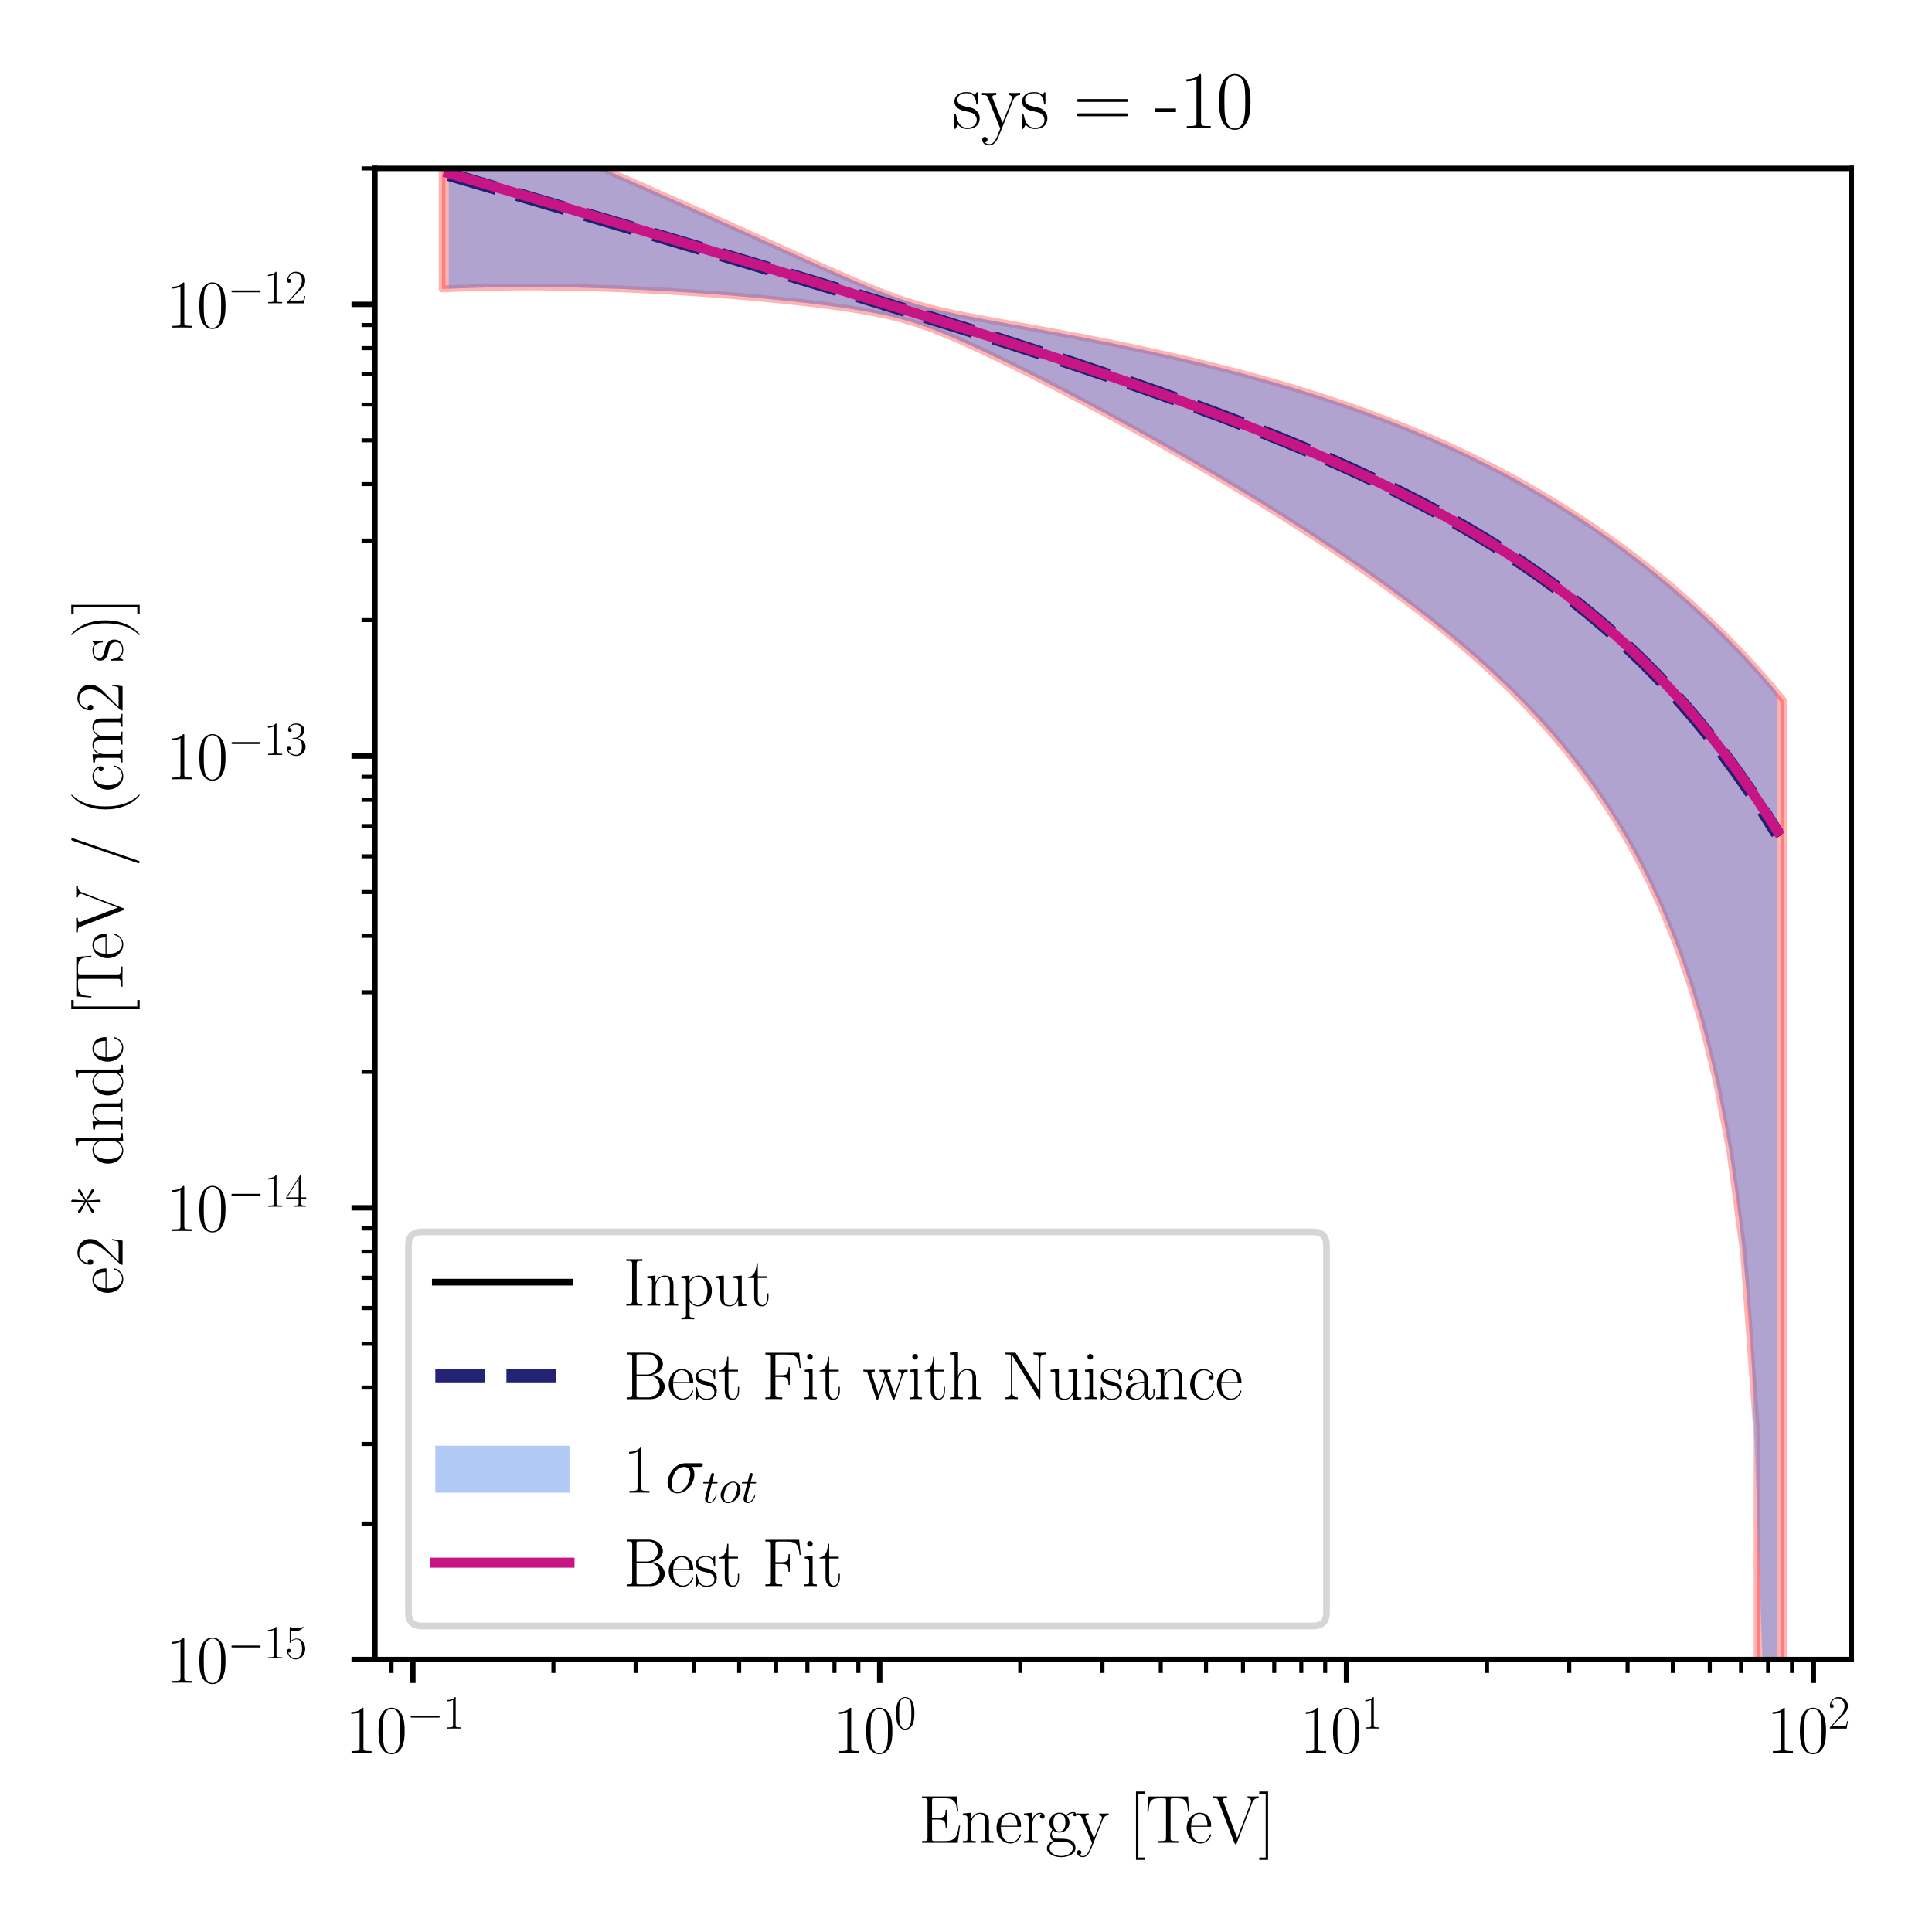 <?xml version="1.0" encoding="utf-8" standalone="no"?>
<!DOCTYPE svg PUBLIC "-//W3C//DTD SVG 1.1//EN"
  "http://www.w3.org/Graphics/SVG/1.1/DTD/svg11.dtd">
<svg xmlns:xlink="http://www.w3.org/1999/xlink" width="288pt" height="288pt" viewBox="0 0 288 288" xmlns="http://www.w3.org/2000/svg" version="1.1">
 <defs>
  <style type="text/css">*{stroke-linejoin: round; stroke-linecap: butt}</style>
 </defs>
 <g id="figure_1">
  <g id="patch_1">
   <path d="M 0 288 
L 288 288 
L 288 0 
L 0 0 
z
" style="fill: #ffffff"/>
  </g>
  <g id="axes_1">
   <g id="patch_2">
    <path d="M 55.894 247.382 
L 275.967 247.382 
L 275.967 25.102 
L 55.894 25.102 
z
" style="fill: #ffffff"/>
   </g>
   <g id="PolyCollection_1">
    <path d="M 65.898 14.87 
L 65.898 43.079 
L 67.919 42.992 
L 69.94 42.921 
L 71.96 42.866 
L 73.981 42.826 
L 76.002 42.8 
L 78.023 42.787 
L 80.044 42.788 
L 82.065 42.802 
L 84.086 42.828 
L 86.106 42.866 
L 88.127 42.916 
L 90.148 42.977 
L 92.169 43.049 
L 94.19 43.133 
L 96.211 43.227 
L 98.232 43.331 
L 100.253 43.446 
L 102.273 43.571 
L 104.294 43.706 
L 106.315 43.852 
L 108.336 44.008 
L 110.357 44.175 
L 112.378 44.353 
L 114.399 44.542 
L 116.42 44.744 
L 118.44 44.958 
L 120.461 45.188 
L 122.482 45.435 
L 124.503 45.702 
L 126.524 45.995 
L 128.545 46.321 
L 130.566 46.692 
L 132.587 47.125 
L 134.607 47.638 
L 136.628 48.246 
L 138.649 48.952 
L 140.67 49.743 
L 142.691 50.599 
L 144.712 51.505 
L 146.733 52.445 
L 148.754 53.413 
L 150.774 54.402 
L 152.795 55.409 
L 154.816 56.431 
L 156.837 57.467 
L 158.858 58.516 
L 160.879 59.577 
L 162.9 60.65 
L 164.921 61.735 
L 166.941 62.832 
L 168.962 63.94 
L 170.983 65.061 
L 173.004 66.193 
L 175.025 67.339 
L 177.046 68.497 
L 179.067 69.669 
L 181.087 70.855 
L 183.108 72.056 
L 185.129 73.272 
L 187.15 74.504 
L 189.171 75.753 
L 191.192 77.02 
L 193.213 78.305 
L 195.234 79.611 
L 197.254 80.939 
L 199.275 82.29 
L 201.296 83.665 
L 203.317 85.067 
L 205.338 86.498 
L 207.359 87.961 
L 209.38 89.459 
L 211.401 90.994 
L 213.421 92.572 
L 215.442 94.196 
L 217.463 95.872 
L 219.484 97.605 
L 221.505 99.404 
L 223.526 101.275 
L 225.547 103.23 
L 227.568 105.278 
L 229.588 107.433 
L 231.609 109.71 
L 233.63 112.128 
L 235.651 114.709 
L 237.672 117.478 
L 239.693 120.468 
L 241.714 123.719 
L 243.735 127.279 
L 245.755 131.214 
L 247.776 135.609 
L 249.797 140.58 
L 251.818 146.301 
L 253.839 153.036 
L 255.86 161.236 
L 257.881 171.773 
L 259.901 186.751 
L 261.922 214.242 
L 263.943 66573.744 
L 265.964 66573.744 
L 265.964 104.518 
L 265.964 104.518 
L 263.943 102.086 
L 261.922 99.776 
L 259.901 97.577 
L 257.881 95.48 
L 255.86 93.476 
L 253.839 91.557 
L 251.818 89.717 
L 249.797 87.951 
L 247.776 86.252 
L 245.755 84.619 
L 243.735 83.046 
L 241.714 81.531 
L 239.693 80.071 
L 237.672 78.665 
L 235.651 77.31 
L 233.63 76.005 
L 231.609 74.747 
L 229.588 73.536 
L 227.568 72.369 
L 225.547 71.245 
L 223.526 70.163 
L 221.505 69.121 
L 219.484 68.118 
L 217.463 67.152 
L 215.442 66.222 
L 213.421 65.326 
L 211.401 64.463 
L 209.38 63.632 
L 207.359 62.831 
L 205.338 62.059 
L 203.317 61.315 
L 201.296 60.597 
L 199.275 59.904 
L 197.254 59.235 
L 195.234 58.588 
L 193.213 57.964 
L 191.192 57.36 
L 189.171 56.776 
L 187.15 56.211 
L 185.129 55.663 
L 183.108 55.133 
L 181.087 54.619 
L 179.067 54.12 
L 177.046 53.636 
L 175.025 53.166 
L 173.004 52.709 
L 170.983 52.264 
L 168.962 51.831 
L 166.941 51.41 
L 164.921 50.999 
L 162.9 50.597 
L 160.879 50.204 
L 158.858 49.82 
L 156.837 49.442 
L 154.816 49.071 
L 152.795 48.703 
L 150.774 48.338 
L 148.754 47.972 
L 146.733 47.601 
L 144.712 47.219 
L 142.691 46.818 
L 140.67 46.383 
L 138.649 45.897 
L 136.628 45.341 
L 134.607 44.702 
L 132.587 43.982 
L 130.566 43.195 
L 128.545 42.361 
L 126.524 41.495 
L 124.503 40.609 
L 122.482 39.711 
L 120.461 38.805 
L 118.44 37.894 
L 116.42 36.982 
L 114.399 36.07 
L 112.378 35.158 
L 110.357 34.247 
L 108.336 33.338 
L 106.315 32.432 
L 104.294 31.527 
L 102.273 30.626 
L 100.253 29.727 
L 98.232 28.831 
L 96.211 27.937 
L 94.19 27.047 
L 92.169 26.159 
L 90.148 25.274 
L 88.127 24.392 
L 86.106 23.513 
L 84.086 22.637 
L 82.065 21.763 
L 80.044 20.892 
L 78.023 20.024 
L 76.002 19.159 
L 73.981 18.296 
L 71.96 17.436 
L 69.94 16.578 
L 67.919 15.722 
L 65.898 14.87 
z
" clip-path="url(#p4f9629f040)" style="fill: #ff0000; fill-opacity: 0.3; stroke: #ff0000; stroke-opacity: 0.3"/>
   </g>
   <g id="PolyCollection_2">
    <path d="M 66.898 15.292 
L 66.898 43.034 
L 68.899 42.956 
L 70.899 42.893 
L 72.9 42.846 
L 74.901 42.812 
L 76.901 42.793 
L 78.902 42.786 
L 80.903 42.792 
L 82.903 42.811 
L 84.904 42.842 
L 86.905 42.884 
L 88.905 42.938 
L 90.906 43.003 
L 92.907 43.079 
L 94.907 43.165 
L 96.908 43.261 
L 98.909 43.368 
L 100.909 43.485 
L 102.91 43.613 
L 104.911 43.75 
L 106.911 43.897 
L 108.912 44.055 
L 110.913 44.223 
L 112.913 44.402 
L 114.914 44.592 
L 116.915 44.795 
L 118.915 45.011 
L 120.916 45.242 
L 122.917 45.49 
L 124.917 45.759 
L 126.918 46.055 
L 128.919 46.386 
L 130.919 46.763 
L 132.92 47.203 
L 134.921 47.726 
L 136.921 48.343 
L 138.922 49.054 
L 140.923 49.847 
L 142.923 50.701 
L 144.924 51.602 
L 146.925 52.536 
L 148.925 53.496 
L 150.926 54.477 
L 152.927 55.475 
L 154.927 56.488 
L 156.928 57.514 
L 158.929 58.553 
L 160.929 59.604 
L 162.93 60.667 
L 164.931 61.741 
L 166.931 62.826 
L 168.932 63.923 
L 170.933 65.032 
L 172.933 66.154 
L 174.934 67.287 
L 176.935 68.433 
L 178.935 69.593 
L 180.936 70.766 
L 182.937 71.953 
L 184.937 73.156 
L 186.938 74.374 
L 188.939 75.608 
L 190.939 76.86 
L 192.94 78.131 
L 194.941 79.421 
L 196.941 80.732 
L 198.942 82.065 
L 200.943 83.422 
L 202.943 84.806 
L 204.944 86.217 
L 206.945 87.659 
L 208.945 89.134 
L 210.946 90.645 
L 212.947 92.197 
L 214.947 93.793 
L 216.948 95.439 
L 218.949 97.14 
L 220.949 98.902 
L 222.95 100.734 
L 224.951 102.644 
L 226.951 104.642 
L 228.952 106.741 
L 230.953 108.955 
L 232.953 111.301 
L 234.954 113.798 
L 236.954 116.471 
L 238.955 119.349 
L 240.956 122.466 
L 242.956 125.868 
L 244.957 129.61 
L 246.958 133.767 
L 248.958 138.438 
L 250.959 143.764 
L 252.96 149.959 
L 254.96 157.364 
L 256.961 166.601 
L 258.962 178.991 
L 260.962 198.359 
L 262.963 253.711 
L 264.964 66573.744 
L 264.964 103.298 
L 264.964 103.298 
L 262.963 100.951 
L 260.962 98.719 
L 258.962 96.59 
L 256.961 94.557 
L 254.96 92.612 
L 252.96 90.747 
L 250.959 88.958 
L 248.958 87.238 
L 246.958 85.583 
L 244.957 83.99 
L 242.956 82.456 
L 240.956 80.977 
L 238.955 79.552 
L 236.954 78.178 
L 234.954 76.854 
L 232.953 75.578 
L 230.953 74.348 
L 228.952 73.163 
L 226.951 72.021 
L 224.951 70.921 
L 222.95 69.862 
L 220.949 68.841 
L 218.949 67.858 
L 216.948 66.911 
L 214.947 65.999 
L 212.947 65.12 
L 210.946 64.274 
L 208.945 63.457 
L 206.945 62.671 
L 204.944 61.912 
L 202.943 61.18 
L 200.943 60.474 
L 198.942 59.792 
L 196.941 59.133 
L 194.941 58.496 
L 192.94 57.881 
L 190.939 57.286 
L 188.939 56.71 
L 186.938 56.152 
L 184.937 55.612 
L 182.937 55.089 
L 180.936 54.581 
L 178.935 54.088 
L 176.935 53.61 
L 174.934 53.145 
L 172.933 52.693 
L 170.933 52.253 
L 168.932 51.825 
L 166.931 51.408 
L 164.931 51.001 
L 162.93 50.603 
L 160.929 50.214 
L 158.929 49.833 
L 156.928 49.459 
L 154.927 49.091 
L 152.927 48.727 
L 150.926 48.365 
L 148.925 48.003 
L 146.925 47.637 
L 144.924 47.26 
L 142.923 46.865 
L 140.923 46.44 
L 138.922 45.967 
L 136.921 45.427 
L 134.921 44.807 
L 132.92 44.106 
L 130.919 43.337 
L 128.919 42.518 
L 126.918 41.666 
L 124.917 40.792 
L 122.917 39.905 
L 120.916 39.009 
L 118.915 38.109 
L 116.915 37.206 
L 114.914 36.303 
L 112.913 35.4 
L 110.913 34.498 
L 108.912 33.597 
L 106.911 32.699 
L 104.911 31.803 
L 102.91 30.91 
L 100.909 30.019 
L 98.909 29.13 
L 96.908 28.245 
L 94.907 27.362 
L 92.907 26.483 
L 90.906 25.606 
L 88.905 24.731 
L 86.905 23.86 
L 84.904 22.991 
L 82.903 22.125 
L 80.903 21.262 
L 78.902 20.401 
L 76.901 19.544 
L 74.901 18.688 
L 72.9 17.835 
L 70.899 16.985 
L 68.899 16.137 
L 66.898 15.292 
z
" clip-path="url(#p4f9629f040)" style="fill: #6495ed; fill-opacity: 0.5"/>
   </g>
   <g id="matplotlib.axis_1">
    <g id="xtick_1">
     <g id="line2d_1">
      <defs>
       <path id="mc80a1fd98c" d="M 0 0 
L 0 3.5 
" style="stroke: #000000; stroke-width: 0.8"/>
      </defs>
      <g>
       <use xlink:href="#mc80a1fd98c" x="61.548" y="247.382" style="stroke: #000000; stroke-width: 0.8"/>
      </g>
     </g>
     <g id="text_1">
      <!-- $\mathdefault{10^{-1}}$ -->
      <g transform="translate(51.468 261.3) scale(0.1 -0.1)">
       <defs>
        <path id="CMR17-31" d="M 1702 4083 
C 1702 4217 1696 4224 1606 4224 
C 1357 3927 979 3833 621 3820 
C 602 3820 570 3820 563 3808 
C 557 3795 557 3782 557 3648 
C 755 3648 1088 3686 1344 3839 
L 1344 467 
C 1344 243 1331 166 781 166 
L 589 166 
L 589 0 
C 896 6 1216 12 1523 12 
C 1830 12 2150 6 2458 0 
L 2458 166 
L 2266 166 
C 1715 166 1702 236 1702 467 
L 1702 4083 
z
" transform="scale(0.016)"/>
        <path id="CMR17-30" d="M 2688 2038 
C 2688 2430 2682 3099 2413 3613 
C 2176 4063 1798 4224 1466 4224 
C 1158 4224 768 4082 525 3620 
C 269 3137 243 2539 243 2038 
C 243 1671 250 1112 448 623 
C 723 -39 1216 -128 1466 -128 
C 1760 -128 2208 -7 2470 604 
C 2662 1048 2688 1568 2688 2038 
z
M 1466 -26 
C 1056 -26 813 328 723 816 
C 653 1196 653 1749 653 2109 
C 653 2604 653 3015 736 3407 
C 858 3954 1216 4121 1466 4121 
C 1728 4121 2067 3947 2189 3420 
C 2272 3054 2278 2623 2278 2109 
C 2278 1691 2278 1176 2202 797 
C 2067 96 1690 -26 1466 -26 
z
" transform="scale(0.016)"/>
        <path id="CMSY10-0" d="M 4218 1472 
C 4326 1472 4442 1472 4442 1600 
C 4442 1728 4326 1728 4218 1728 
L 755 1728 
C 646 1728 531 1728 531 1600 
C 531 1472 646 1472 755 1472 
L 4218 1472 
z
" transform="scale(0.016)"/>
       </defs>
       <use xlink:href="#CMR17-31" transform="scale(0.996)"/>
       <use xlink:href="#CMR17-30" transform="translate(45.69 0) scale(0.996)"/>
       <use xlink:href="#CMSY10-0" transform="translate(91.381 36.154) scale(0.697)"/>
       <use xlink:href="#CMR17-31" transform="translate(145.622 36.154) scale(0.697)"/>
      </g>
     </g>
    </g>
    <g id="xtick_2">
     <g id="line2d_2">
      <g>
       <use xlink:href="#mc80a1fd98c" x="131.137" y="247.382" style="stroke: #000000; stroke-width: 0.8"/>
      </g>
     </g>
     <g id="text_2">
      <!-- $\mathdefault{10^{0}}$ -->
      <g transform="translate(124.17 261.3) scale(0.1 -0.1)">
       <use xlink:href="#CMR17-31" transform="scale(0.996)"/>
       <use xlink:href="#CMR17-30" transform="translate(45.69 0) scale(0.996)"/>
       <use xlink:href="#CMR17-30" transform="translate(91.381 36.154) scale(0.697)"/>
      </g>
     </g>
    </g>
    <g id="xtick_3">
     <g id="line2d_3">
      <g>
       <use xlink:href="#mc80a1fd98c" x="200.725" y="247.382" style="stroke: #000000; stroke-width: 0.8"/>
      </g>
     </g>
     <g id="text_3">
      <!-- $\mathdefault{10^{1}}$ -->
      <g transform="translate(193.758 261.3) scale(0.1 -0.1)">
       <use xlink:href="#CMR17-31" transform="scale(0.996)"/>
       <use xlink:href="#CMR17-30" transform="translate(45.69 0) scale(0.996)"/>
       <use xlink:href="#CMR17-31" transform="translate(91.381 36.154) scale(0.697)"/>
      </g>
     </g>
    </g>
    <g id="xtick_4">
     <g id="line2d_4">
      <g>
       <use xlink:href="#mc80a1fd98c" x="270.313" y="247.382" style="stroke: #000000; stroke-width: 0.8"/>
      </g>
     </g>
     <g id="text_4">
      <!-- $\mathdefault{10^{2}}$ -->
      <g transform="translate(263.346 261.3) scale(0.1 -0.1)">
       <defs>
        <path id="CMR17-32" d="M 2669 990 
L 2554 990 
C 2490 537 2438 460 2413 422 
C 2381 371 1920 371 1830 371 
L 602 371 
C 832 620 1280 1073 1824 1596 
C 2214 1966 2669 2400 2669 3033 
C 2669 3788 2067 4224 1395 4224 
C 691 4224 262 3603 262 3027 
C 262 2777 448 2745 525 2745 
C 589 2745 781 2783 781 3007 
C 781 3206 614 3264 525 3264 
C 486 3264 448 3257 422 3244 
C 544 3788 915 4057 1306 4057 
C 1862 4057 2227 3616 2227 3033 
C 2227 2477 1901 1998 1536 1583 
L 262 147 
L 262 0 
L 2515 0 
L 2669 990 
z
" transform="scale(0.016)"/>
       </defs>
       <use xlink:href="#CMR17-31" transform="scale(0.996)"/>
       <use xlink:href="#CMR17-30" transform="translate(45.69 0) scale(0.996)"/>
       <use xlink:href="#CMR17-32" transform="translate(91.381 36.154) scale(0.697)"/>
      </g>
     </g>
    </g>
    <g id="xtick_5">
     <g id="line2d_5">
      <defs>
       <path id="m2cc99cec70" d="M 0 0 
L 0 2 
" style="stroke: #000000; stroke-width: 0.6"/>
      </defs>
      <g>
       <use xlink:href="#m2cc99cec70" x="58.364" y="247.382" style="stroke: #000000; stroke-width: 0.6"/>
      </g>
     </g>
    </g>
    <g id="xtick_6">
     <g id="line2d_6">
      <g>
       <use xlink:href="#m2cc99cec70" x="82.497" y="247.382" style="stroke: #000000; stroke-width: 0.6"/>
      </g>
     </g>
    </g>
    <g id="xtick_7">
     <g id="line2d_7">
      <g>
       <use xlink:href="#m2cc99cec70" x="94.751" y="247.382" style="stroke: #000000; stroke-width: 0.6"/>
      </g>
     </g>
    </g>
    <g id="xtick_8">
     <g id="line2d_8">
      <g>
       <use xlink:href="#m2cc99cec70" x="103.445" y="247.382" style="stroke: #000000; stroke-width: 0.6"/>
      </g>
     </g>
    </g>
    <g id="xtick_9">
     <g id="line2d_9">
      <g>
       <use xlink:href="#m2cc99cec70" x="110.189" y="247.382" style="stroke: #000000; stroke-width: 0.6"/>
      </g>
     </g>
    </g>
    <g id="xtick_10">
     <g id="line2d_10">
      <g>
       <use xlink:href="#m2cc99cec70" x="115.699" y="247.382" style="stroke: #000000; stroke-width: 0.6"/>
      </g>
     </g>
    </g>
    <g id="xtick_11">
     <g id="line2d_11">
      <g>
       <use xlink:href="#m2cc99cec70" x="120.357" y="247.382" style="stroke: #000000; stroke-width: 0.6"/>
      </g>
     </g>
    </g>
    <g id="xtick_12">
     <g id="line2d_12">
      <g>
       <use xlink:href="#m2cc99cec70" x="124.393" y="247.382" style="stroke: #000000; stroke-width: 0.6"/>
      </g>
     </g>
    </g>
    <g id="xtick_13">
     <g id="line2d_13">
      <g>
       <use xlink:href="#m2cc99cec70" x="127.953" y="247.382" style="stroke: #000000; stroke-width: 0.6"/>
      </g>
     </g>
    </g>
    <g id="xtick_14">
     <g id="line2d_14">
      <g>
       <use xlink:href="#m2cc99cec70" x="152.085" y="247.382" style="stroke: #000000; stroke-width: 0.6"/>
      </g>
     </g>
    </g>
    <g id="xtick_15">
     <g id="line2d_15">
      <g>
       <use xlink:href="#m2cc99cec70" x="164.339" y="247.382" style="stroke: #000000; stroke-width: 0.6"/>
      </g>
     </g>
    </g>
    <g id="xtick_16">
     <g id="line2d_16">
      <g>
       <use xlink:href="#m2cc99cec70" x="173.033" y="247.382" style="stroke: #000000; stroke-width: 0.6"/>
      </g>
     </g>
    </g>
    <g id="xtick_17">
     <g id="line2d_17">
      <g>
       <use xlink:href="#m2cc99cec70" x="179.777" y="247.382" style="stroke: #000000; stroke-width: 0.6"/>
      </g>
     </g>
    </g>
    <g id="xtick_18">
     <g id="line2d_18">
      <g>
       <use xlink:href="#m2cc99cec70" x="185.287" y="247.382" style="stroke: #000000; stroke-width: 0.6"/>
      </g>
     </g>
    </g>
    <g id="xtick_19">
     <g id="line2d_19">
      <g>
       <use xlink:href="#m2cc99cec70" x="189.946" y="247.382" style="stroke: #000000; stroke-width: 0.6"/>
      </g>
     </g>
    </g>
    <g id="xtick_20">
     <g id="line2d_20">
      <g>
       <use xlink:href="#m2cc99cec70" x="193.981" y="247.382" style="stroke: #000000; stroke-width: 0.6"/>
      </g>
     </g>
    </g>
    <g id="xtick_21">
     <g id="line2d_21">
      <g>
       <use xlink:href="#m2cc99cec70" x="197.541" y="247.382" style="stroke: #000000; stroke-width: 0.6"/>
      </g>
     </g>
    </g>
    <g id="xtick_22">
     <g id="line2d_22">
      <g>
       <use xlink:href="#m2cc99cec70" x="221.673" y="247.382" style="stroke: #000000; stroke-width: 0.6"/>
      </g>
     </g>
    </g>
    <g id="xtick_23">
     <g id="line2d_23">
      <g>
       <use xlink:href="#m2cc99cec70" x="233.927" y="247.382" style="stroke: #000000; stroke-width: 0.6"/>
      </g>
     </g>
    </g>
    <g id="xtick_24">
     <g id="line2d_24">
      <g>
       <use xlink:href="#m2cc99cec70" x="242.621" y="247.382" style="stroke: #000000; stroke-width: 0.6"/>
      </g>
     </g>
    </g>
    <g id="xtick_25">
     <g id="line2d_25">
      <g>
       <use xlink:href="#m2cc99cec70" x="249.365" y="247.382" style="stroke: #000000; stroke-width: 0.6"/>
      </g>
     </g>
    </g>
    <g id="xtick_26">
     <g id="line2d_26">
      <g>
       <use xlink:href="#m2cc99cec70" x="254.875" y="247.382" style="stroke: #000000; stroke-width: 0.6"/>
      </g>
     </g>
    </g>
    <g id="xtick_27">
     <g id="line2d_27">
      <g>
       <use xlink:href="#m2cc99cec70" x="259.534" y="247.382" style="stroke: #000000; stroke-width: 0.6"/>
      </g>
     </g>
    </g>
    <g id="xtick_28">
     <g id="line2d_28">
      <g>
       <use xlink:href="#m2cc99cec70" x="263.57" y="247.382" style="stroke: #000000; stroke-width: 0.6"/>
      </g>
     </g>
    </g>
    <g id="xtick_29">
     <g id="line2d_29">
      <g>
       <use xlink:href="#m2cc99cec70" x="267.129" y="247.382" style="stroke: #000000; stroke-width: 0.6"/>
      </g>
     </g>
    </g>
    <g id="text_5">
     <!-- Energy [TeV] -->
     <g transform="translate(136.929 274.709) scale(0.1 -0.1)">
      <defs>
       <path id="CMR17-45" d="M 3885 1614 
L 3770 1614 
C 3629 676 3546 166 2419 166 
L 1530 166 
C 1274 166 1261 198 1261 415 
L 1261 2176 
L 1862 2176 
C 2464 2176 2522 1959 2522 1429 
L 2637 1429 
L 2637 3086 
L 2522 3086 
C 2522 2558 2464 2342 1862 2342 
L 1261 2342 
L 1261 3924 
C 1261 4141 1274 4172 1530 4172 
L 2406 4172 
C 3398 4172 3514 3778 3603 2933 
L 3718 2933 
L 3565 4339 
L 326 4339 
L 326 4172 
C 768 4172 838 4172 838 3886 
L 838 453 
C 838 166 768 166 326 166 
L 326 0 
L 3654 0 
L 3885 1614 
z
" transform="scale(0.016)"/>
       <path id="CMR17-6e" d="M 2656 1954 
C 2656 2282 2592 2816 1837 2816 
C 1331 2816 1069 2424 973 2166 
L 966 2166 
L 966 2816 
L 211 2745 
L 211 2578 
C 589 2578 646 2540 646 2231 
L 646 443 
C 646 198 621 166 211 166 
L 211 0 
C 365 12 646 12 813 12 
C 979 12 1267 12 1421 0 
L 1421 166 
C 1011 166 986 192 986 443 
L 986 1678 
C 986 2269 1344 2713 1792 2713 
C 2266 2713 2317 2289 2317 1980 
L 2317 443 
C 2317 198 2291 166 1882 166 
L 1882 0 
C 2035 12 2317 12 2483 12 
C 2650 12 2938 12 3091 0 
L 3091 166 
C 2682 166 2656 192 2656 443 
L 2656 1954 
z
" transform="scale(0.016)"/>
       <path id="CMR17-65" d="M 2438 1503 
C 2464 1529 2464 1542 2464 1606 
C 2464 2251 2118 2816 1389 2816 
C 710 2816 173 2175 173 1394 
C 173 554 781 -64 1459 -64 
C 2176 -64 2458 619 2458 755 
C 2458 800 2419 800 2406 800 
C 2362 800 2355 787 2330 709 
C 2189 270 1837 51 1504 51 
C 1229 51 954 206 781 490 
C 582 819 582 1200 582 1503 
L 2438 1503 
z
M 589 1600 
C 634 2511 1126 2713 1382 2713 
C 1818 2713 2112 2308 2118 1600 
L 589 1600 
z
" transform="scale(0.016)"/>
       <path id="CMR17-72" d="M 960 1517 
C 960 2134 1222 2713 1702 2713 
C 1747 2713 1792 2707 1837 2687 
C 1837 2687 1696 2642 1696 2475 
C 1696 2321 1818 2257 1914 2257 
C 1990 2257 2131 2302 2131 2482 
C 2131 2687 1926 2816 1709 2816 
C 1222 2816 1011 2340 947 2115 
L 941 2115 
L 941 2816 
L 198 2745 
L 198 2578 
C 576 2578 634 2540 634 2231 
L 634 443 
C 634 198 608 166 198 166 
L 198 0 
C 352 12 646 12 813 12 
C 998 12 1325 12 1498 0 
L 1498 166 
C 1037 166 960 166 960 455 
L 960 1517 
z
" transform="scale(0.016)"/>
       <path id="CMR17-67" d="M 710 1165 
C 832 1068 1043 960 1299 960 
C 1805 960 2240 1359 2240 1895 
C 2240 2063 2189 2321 1997 2521 
C 2176 2713 2438 2777 2586 2777 
C 2611 2777 2650 2777 2682 2758 
C 2656 2751 2598 2726 2598 2623 
C 2598 2540 2656 2483 2739 2483 
C 2835 2483 2886 2547 2886 2630 
C 2886 2751 2790 2880 2586 2880 
C 2330 2880 2106 2758 1926 2591 
C 1734 2764 1504 2828 1299 2828 
C 794 2828 358 2431 358 1895 
C 358 1527 570 1294 634 1230 
C 442 1004 442 742 442 710 
C 442 544 506 300 723 166 
C 390 82 128 -184 128 -517 
C 128 -996 736 -1344 1466 -1344 
C 2170 -1344 2803 -1009 2803 -510 
C 2803 384 1856 384 1363 384 
C 1216 384 954 384 922 390 
C 723 422 589 601 589 825 
C 589 883 589 1024 710 1165 
z
M 1299 1068 
C 736 1068 736 1766 736 1895 
C 736 2024 736 2719 1299 2719 
C 1862 2719 1862 2024 1862 1895 
C 1862 1766 1862 1068 1299 1068 
z
M 1466 -1236 
C 826 -1236 384 -883 384 -517 
C 384 -311 493 -118 634 -11 
C 794 102 858 102 1293 102 
C 1818 102 2547 102 2547 -517 
C 2547 -883 2106 -1236 1466 -1236 
z
" transform="scale(0.016)"/>
       <path id="CMR17-79" d="M 2496 2183 
C 2656 2579 2944 2585 3034 2585 
L 3034 2752 
C 2912 2745 2752 2739 2630 2739 
C 2496 2739 2285 2739 2157 2752 
L 2157 2585 
C 2400 2566 2406 2384 2406 2332 
C 2406 2268 2394 2235 2362 2158 
L 1664 409 
L 902 2300 
C 870 2378 870 2423 870 2430 
C 870 2572 1018 2585 1171 2585 
L 1171 2752 
C 1018 2739 742 2739 582 2739 
C 410 2739 205 2739 64 2752 
L 64 2585 
C 410 2585 448 2553 531 2345 
L 1485 -31 
C 1197 -795 1030 -1242 627 -1242 
C 557 -1242 397 -1223 282 -1106 
C 429 -1093 493 -1002 493 -892 
C 493 -782 416 -685 288 -685 
C 147 -685 77 -782 77 -899 
C 77 -1158 339 -1344 627 -1344 
C 998 -1344 1229 -983 1357 -659 
L 2496 2183 
z
" transform="scale(0.016)"/>
       <path id="CMR17-5b" d="M 1504 -1600 
L 1504 -1376 
L 902 -1376 
L 902 4575 
L 1504 4575 
L 1504 4800 
L 678 4800 
L 678 -1600 
L 1504 -1600 
z
" transform="scale(0.016)"/>
       <path id="CMR17-54" d="M 3981 4332 
L 288 4332 
L 179 2924 
L 294 2924 
C 378 3981 467 4166 1453 4166 
C 1568 4166 1754 4166 1805 4159 
C 1926 4140 1926 4064 1926 3917 
L 1926 465 
C 1926 236 1907 166 1376 166 
L 1197 166 
L 1197 0 
C 1504 6 1824 12 2138 12 
C 2451 12 2771 6 3078 0 
L 3078 166 
L 2899 166 
C 2368 166 2349 236 2349 465 
L 2349 3917 
C 2349 4057 2349 4134 2464 4159 
C 2515 4166 2701 4166 2816 4166 
C 3795 4166 3891 3981 3974 2924 
L 4090 2924 
L 3981 4332 
z
" transform="scale(0.016)"/>
       <path id="CMR17-56" d="M 3776 3762 
C 3834 3903 3936 4179 4365 4185 
L 4365 4352 
C 4218 4339 4051 4339 3891 4339 
C 3738 4339 3475 4339 3328 4352 
L 3328 4185 
C 3648 4166 3661 3942 3661 3903 
C 3661 3833 3642 3788 3622 3737 
L 2362 448 
L 1043 3903 
C 1024 3948 1011 3980 1011 4012 
C 1011 4185 1267 4185 1402 4185 
L 1402 4352 
C 1197 4339 896 4339 685 4339 
C 518 4339 218 4339 64 4352 
L 64 4185 
C 435 4185 506 4160 582 3955 
L 2106 -26 
C 2138 -116 2144 -128 2214 -128 
C 2285 -128 2291 -116 2323 -26 
L 3776 3762 
z
" transform="scale(0.016)"/>
       <path id="CMR17-5d" d="M 915 4800 
L 90 4800 
L 90 4575 
L 691 4575 
L 691 -1376 
L 90 -1376 
L 90 -1600 
L 915 -1600 
L 915 4800 
z
" transform="scale(0.016)"/>
      </defs>
      <use xlink:href="#CMR17-45" transform="scale(0.996)"/>
      <use xlink:href="#CMR17-6e" transform="translate(62.586 0) scale(0.996)"/>
      <use xlink:href="#CMR17-65" transform="translate(113.482 0) scale(0.996)"/>
      <use xlink:href="#CMR17-72" transform="translate(153.967 0) scale(0.996)"/>
      <use xlink:href="#CMR17-67" transform="translate(189.248 0) scale(0.996)"/>
      <use xlink:href="#CMR17-79" transform="translate(234.939 0) scale(0.996)"/>
      <use xlink:href="#CMR17-5b" transform="translate(313.307 0) scale(0.996)"/>
      <use xlink:href="#CMR17-54" transform="translate(338.179 0) scale(0.996)"/>
      <use xlink:href="#CMR17-65" transform="translate(396.881 0) scale(0.996)"/>
      <use xlink:href="#CMR17-56" transform="translate(437.367 0) scale(0.996)"/>
      <use xlink:href="#CMR17-5d" transform="translate(506.439 0) scale(0.996)"/>
     </g>
    </g>
   </g>
   <g id="matplotlib.axis_2">
    <g id="ytick_1">
     <g id="line2d_30">
      <defs>
       <path id="m75a2a75514" d="M 0 0 
L -3.5 0 
" style="stroke: #000000; stroke-width: 0.8"/>
      </defs>
      <g>
       <use xlink:href="#m75a2a75514" x="55.894" y="247.382" style="stroke: #000000; stroke-width: 0.8"/>
      </g>
     </g>
     <g id="text_6">
      <!-- $\mathdefault{10^{-15}}$ -->
      <g transform="translate(24.763 250.841) scale(0.1 -0.1)">
       <defs>
        <path id="CMR17-35" d="M 730 3750 
C 794 3724 1056 3641 1325 3641 
C 1920 3641 2246 3961 2432 4140 
C 2432 4191 2432 4224 2394 4224 
C 2387 4224 2374 4224 2323 4198 
C 2099 4102 1837 4032 1517 4032 
C 1325 4032 1037 4055 723 4191 
C 653 4224 640 4224 634 4224 
C 602 4224 595 4217 595 4090 
L 595 2231 
C 595 2113 595 2080 659 2080 
C 691 2080 704 2093 736 2139 
C 941 2435 1222 2560 1542 2560 
C 1766 2560 2246 2415 2246 1293 
C 2246 1087 2246 716 2054 422 
C 1894 159 1645 25 1370 25 
C 947 25 518 319 403 812 
C 429 806 480 793 506 793 
C 589 793 749 838 749 1036 
C 749 1209 627 1280 506 1280 
C 358 1280 262 1190 262 1011 
C 262 454 704 -128 1382 -128 
C 2042 -128 2669 441 2669 1267 
C 2669 2054 2170 2662 1549 2662 
C 1222 2662 947 2540 730 2304 
L 730 3750 
z
" transform="scale(0.016)"/>
       </defs>
       <use xlink:href="#CMR17-31" transform="scale(0.996)"/>
       <use xlink:href="#CMR17-30" transform="translate(45.69 0) scale(0.996)"/>
       <use xlink:href="#CMSY10-0" transform="translate(91.381 36.154) scale(0.697)"/>
       <use xlink:href="#CMR17-31" transform="translate(145.622 36.154) scale(0.697)"/>
       <use xlink:href="#CMR17-35" transform="translate(177.605 36.154) scale(0.697)"/>
      </g>
     </g>
    </g>
    <g id="ytick_2">
     <g id="line2d_31">
      <g>
       <use xlink:href="#m75a2a75514" x="55.894" y="180.045" style="stroke: #000000; stroke-width: 0.8"/>
      </g>
     </g>
     <g id="text_7">
      <!-- $\mathdefault{10^{-14}}$ -->
      <g transform="translate(24.763 183.505) scale(0.1 -0.1)">
       <defs>
        <path id="CMR17-34" d="M 2150 4147 
C 2150 4281 2144 4288 2029 4288 
L 128 1254 
L 128 1088 
L 1779 1088 
L 1779 460 
C 1779 230 1766 166 1318 166 
L 1197 166 
L 1197 0 
C 1402 12 1747 12 1965 12 
C 2182 12 2528 12 2733 0 
L 2733 166 
L 2611 166 
C 2163 166 2150 230 2150 460 
L 2150 1088 
L 2803 1088 
L 2803 1254 
L 2150 1254 
L 2150 4147 
z
M 1798 3723 
L 1798 1254 
L 256 1254 
L 1798 3723 
z
" transform="scale(0.016)"/>
       </defs>
       <use xlink:href="#CMR17-31" transform="scale(0.996)"/>
       <use xlink:href="#CMR17-30" transform="translate(45.69 0) scale(0.996)"/>
       <use xlink:href="#CMSY10-0" transform="translate(91.381 36.154) scale(0.697)"/>
       <use xlink:href="#CMR17-31" transform="translate(145.622 36.154) scale(0.697)"/>
       <use xlink:href="#CMR17-34" transform="translate(177.605 36.154) scale(0.697)"/>
      </g>
     </g>
    </g>
    <g id="ytick_3">
     <g id="line2d_32">
      <g>
       <use xlink:href="#m75a2a75514" x="55.894" y="112.709" style="stroke: #000000; stroke-width: 0.8"/>
      </g>
     </g>
     <g id="text_8">
      <!-- $\mathdefault{10^{-13}}$ -->
      <g transform="translate(24.763 116.168) scale(0.1 -0.1)">
       <defs>
        <path id="CMR17-33" d="M 1414 2176 
C 1984 2176 2234 1673 2234 1094 
C 2234 322 1824 25 1453 25 
C 1114 25 563 193 390 691 
C 422 678 454 678 486 678 
C 640 678 755 780 755 947 
C 755 1132 614 1216 486 1216 
C 378 1216 211 1164 211 927 
C 211 335 787 -128 1466 -128 
C 2176 -128 2720 432 2720 1087 
C 2720 1718 2208 2176 1600 2246 
C 2086 2347 2554 2776 2554 3353 
C 2554 3856 2048 4224 1472 4224 
C 890 4224 378 3862 378 3347 
C 378 3123 544 3084 627 3084 
C 762 3084 877 3167 877 3334 
C 877 3500 762 3584 627 3584 
C 602 3584 570 3584 544 3571 
C 730 3999 1235 4076 1459 4076 
C 1683 4076 2106 3966 2106 3347 
C 2106 3167 2080 2851 1862 2574 
C 1670 2329 1453 2316 1242 2297 
C 1210 2297 1062 2284 1037 2284 
C 992 2278 966 2272 966 2227 
C 966 2182 973 2176 1101 2176 
L 1414 2176 
z
" transform="scale(0.016)"/>
       </defs>
       <use xlink:href="#CMR17-31" transform="scale(0.996)"/>
       <use xlink:href="#CMR17-30" transform="translate(45.69 0) scale(0.996)"/>
       <use xlink:href="#CMSY10-0" transform="translate(91.381 36.154) scale(0.697)"/>
       <use xlink:href="#CMR17-31" transform="translate(145.622 36.154) scale(0.697)"/>
       <use xlink:href="#CMR17-33" transform="translate(177.605 36.154) scale(0.697)"/>
      </g>
     </g>
    </g>
    <g id="ytick_4">
     <g id="line2d_33">
      <g>
       <use xlink:href="#m75a2a75514" x="55.894" y="45.372" style="stroke: #000000; stroke-width: 0.8"/>
      </g>
     </g>
     <g id="text_9">
      <!-- $\mathdefault{10^{-12}}$ -->
      <g transform="translate(24.763 48.832) scale(0.1 -0.1)">
       <use xlink:href="#CMR17-31" transform="scale(0.996)"/>
       <use xlink:href="#CMR17-30" transform="translate(45.69 0) scale(0.996)"/>
       <use xlink:href="#CMSY10-0" transform="translate(91.381 36.154) scale(0.697)"/>
       <use xlink:href="#CMR17-31" transform="translate(145.622 36.154) scale(0.697)"/>
       <use xlink:href="#CMR17-32" transform="translate(177.605 36.154) scale(0.697)"/>
      </g>
     </g>
    </g>
    <g id="ytick_5">
     <g id="line2d_34">
      <defs>
       <path id="m990869fcd4" d="M 0 0 
L -2 0 
" style="stroke: #000000; stroke-width: 0.6"/>
      </defs>
      <g>
       <use xlink:href="#m990869fcd4" x="55.894" y="227.111" style="stroke: #000000; stroke-width: 0.6"/>
      </g>
     </g>
    </g>
    <g id="ytick_6">
     <g id="line2d_35">
      <g>
       <use xlink:href="#m990869fcd4" x="55.894" y="215.254" style="stroke: #000000; stroke-width: 0.6"/>
      </g>
     </g>
    </g>
    <g id="ytick_7">
     <g id="line2d_36">
      <g>
       <use xlink:href="#m990869fcd4" x="55.894" y="206.841" style="stroke: #000000; stroke-width: 0.6"/>
      </g>
     </g>
    </g>
    <g id="ytick_8">
     <g id="line2d_37">
      <g>
       <use xlink:href="#m990869fcd4" x="55.894" y="200.316" style="stroke: #000000; stroke-width: 0.6"/>
      </g>
     </g>
    </g>
    <g id="ytick_9">
     <g id="line2d_38">
      <g>
       <use xlink:href="#m990869fcd4" x="55.894" y="194.984" style="stroke: #000000; stroke-width: 0.6"/>
      </g>
     </g>
    </g>
    <g id="ytick_10">
     <g id="line2d_39">
      <g>
       <use xlink:href="#m990869fcd4" x="55.894" y="190.476" style="stroke: #000000; stroke-width: 0.6"/>
      </g>
     </g>
    </g>
    <g id="ytick_11">
     <g id="line2d_40">
      <g>
       <use xlink:href="#m990869fcd4" x="55.894" y="186.571" style="stroke: #000000; stroke-width: 0.6"/>
      </g>
     </g>
    </g>
    <g id="ytick_12">
     <g id="line2d_41">
      <g>
       <use xlink:href="#m990869fcd4" x="55.894" y="183.126" style="stroke: #000000; stroke-width: 0.6"/>
      </g>
     </g>
    </g>
    <g id="ytick_13">
     <g id="line2d_42">
      <g>
       <use xlink:href="#m990869fcd4" x="55.894" y="159.775" style="stroke: #000000; stroke-width: 0.6"/>
      </g>
     </g>
    </g>
    <g id="ytick_14">
     <g id="line2d_43">
      <g>
       <use xlink:href="#m990869fcd4" x="55.894" y="147.918" style="stroke: #000000; stroke-width: 0.6"/>
      </g>
     </g>
    </g>
    <g id="ytick_15">
     <g id="line2d_44">
      <g>
       <use xlink:href="#m990869fcd4" x="55.894" y="139.505" style="stroke: #000000; stroke-width: 0.6"/>
      </g>
     </g>
    </g>
    <g id="ytick_16">
     <g id="line2d_45">
      <g>
       <use xlink:href="#m990869fcd4" x="55.894" y="132.979" style="stroke: #000000; stroke-width: 0.6"/>
      </g>
     </g>
    </g>
    <g id="ytick_17">
     <g id="line2d_46">
      <g>
       <use xlink:href="#m990869fcd4" x="55.894" y="127.647" style="stroke: #000000; stroke-width: 0.6"/>
      </g>
     </g>
    </g>
    <g id="ytick_18">
     <g id="line2d_47">
      <g>
       <use xlink:href="#m990869fcd4" x="55.894" y="123.139" style="stroke: #000000; stroke-width: 0.6"/>
      </g>
     </g>
    </g>
    <g id="ytick_19">
     <g id="line2d_48">
      <g>
       <use xlink:href="#m990869fcd4" x="55.894" y="119.234" style="stroke: #000000; stroke-width: 0.6"/>
      </g>
     </g>
    </g>
    <g id="ytick_20">
     <g id="line2d_49">
      <g>
       <use xlink:href="#m990869fcd4" x="55.894" y="115.79" style="stroke: #000000; stroke-width: 0.6"/>
      </g>
     </g>
    </g>
    <g id="ytick_21">
     <g id="line2d_50">
      <g>
       <use xlink:href="#m990869fcd4" x="55.894" y="92.439" style="stroke: #000000; stroke-width: 0.6"/>
      </g>
     </g>
    </g>
    <g id="ytick_22">
     <g id="line2d_51">
      <g>
       <use xlink:href="#m990869fcd4" x="55.894" y="80.581" style="stroke: #000000; stroke-width: 0.6"/>
      </g>
     </g>
    </g>
    <g id="ytick_23">
     <g id="line2d_52">
      <g>
       <use xlink:href="#m990869fcd4" x="55.894" y="72.168" style="stroke: #000000; stroke-width: 0.6"/>
      </g>
     </g>
    </g>
    <g id="ytick_24">
     <g id="line2d_53">
      <g>
       <use xlink:href="#m990869fcd4" x="55.894" y="65.643" style="stroke: #000000; stroke-width: 0.6"/>
      </g>
     </g>
    </g>
    <g id="ytick_25">
     <g id="line2d_54">
      <g>
       <use xlink:href="#m990869fcd4" x="55.894" y="60.311" style="stroke: #000000; stroke-width: 0.6"/>
      </g>
     </g>
    </g>
    <g id="ytick_26">
     <g id="line2d_55">
      <g>
       <use xlink:href="#m990869fcd4" x="55.894" y="55.803" style="stroke: #000000; stroke-width: 0.6"/>
      </g>
     </g>
    </g>
    <g id="ytick_27">
     <g id="line2d_56">
      <g>
       <use xlink:href="#m990869fcd4" x="55.894" y="51.898" style="stroke: #000000; stroke-width: 0.6"/>
      </g>
     </g>
    </g>
    <g id="ytick_28">
     <g id="line2d_57">
      <g>
       <use xlink:href="#m990869fcd4" x="55.894" y="48.454" style="stroke: #000000; stroke-width: 0.6"/>
      </g>
     </g>
    </g>
    <g id="ytick_29">
     <g id="line2d_58">
      <g>
       <use xlink:href="#m990869fcd4" x="55.894" y="25.102" style="stroke: #000000; stroke-width: 0.6"/>
      </g>
     </g>
    </g>
    <g id="text_10">
     <!-- e2 * dnde [TeV / (cm2 s)] -->
     <g transform="translate(18.272 193.001) rotate(-90) scale(0.1 -0.1)">
      <defs>
       <path id="CMR17-2a" d="M 1517 3324 
L 2323 2727 
C 2394 2670 2406 2670 2438 2670 
C 2528 2670 2573 2747 2573 2804 
C 2573 2875 2534 2901 2464 2939 
L 1562 3420 
L 2464 3908 
C 2541 3953 2573 3966 2573 4036 
C 2573 4171 2438 4171 2400 4171 
L 1517 3516 
L 1600 4671 
C 1587 4748 1536 4800 1466 4800 
C 1389 4800 1338 4735 1338 4678 
L 1414 3516 
L 608 4113 
C 538 4171 525 4171 493 4171 
C 403 4171 358 4094 358 4036 
C 358 3966 397 3940 467 3901 
L 1370 3420 
L 467 2933 
C 390 2888 358 2875 358 2804 
C 358 2670 493 2670 531 2670 
L 1414 3324 
L 1331 2163 
C 1338 2105 1382 2041 1466 2041 
C 1542 2041 1594 2099 1594 2169 
L 1587 2265 
L 1517 3324 
z
" transform="scale(0.016)"/>
       <path id="CMR17-64" d="M 1869 4345 
L 1869 4179 
C 2246 4179 2304 4141 2304 3843 
L 2304 2371 
C 2278 2403 2016 2816 1498 2816 
C 845 2816 211 2228 211 1376 
C 211 529 806 -64 1434 -64 
C 1978 -64 2259 361 2291 406 
L 2291 -64 
L 3066 -13 
L 3066 154 
C 2688 154 2630 193 2630 503 
L 2630 4416 
L 1869 4345 
z
M 2291 762 
C 2291 568 2176 393 2029 264 
C 1811 70 1594 38 1472 38 
C 1286 38 621 135 621 1369 
C 621 2636 1363 2713 1530 2713 
C 1824 2713 2061 2545 2208 2313 
C 2291 2177 2291 2157 2291 2041 
L 2291 762 
z
" transform="scale(0.016)"/>
       <path id="CMR17-2f" d="M 2605 4575 
C 2637 4658 2637 4671 2637 4684 
C 2637 4761 2579 4800 2528 4800 
C 2451 4800 2426 4748 2400 4671 
L 326 -1376 
C 294 -1460 294 -1472 294 -1485 
C 294 -1562 352 -1600 403 -1600 
C 480 -1600 506 -1549 531 -1472 
L 2605 4575 
z
" transform="scale(0.016)"/>
       <path id="CMR17-28" d="M 1958 -1562 
C 1958 -1556 1958 -1543 1939 -1524 
C 1645 -1223 858 -403 858 1596 
C 858 3595 1632 4408 1946 4729 
C 1946 4735 1958 4748 1958 4767 
C 1958 4787 1939 4800 1914 4800 
C 1843 4800 1299 4325 986 3620 
C 666 2909 576 2218 576 1603 
C 576 1141 621 360 1005 -467 
C 1312 -1133 1837 -1600 1914 -1600 
C 1946 -1600 1958 -1588 1958 -1562 
z
" transform="scale(0.016)"/>
       <path id="CMR17-63" d="M 2234 2240 
C 2112 2240 1933 2240 1933 2015 
C 1933 1836 2080 1785 2163 1785 
C 2208 1785 2394 1804 2394 2028 
C 2394 2476 1958 2816 1466 2816 
C 787 2816 211 2201 211 1379 
C 211 521 813 -64 1466 -64 
C 2259 -64 2458 676 2458 747 
C 2458 773 2451 792 2406 792 
C 2362 792 2355 786 2330 702 
C 2163 180 1798 51 1523 51 
C 1114 51 621 431 621 1385 
C 621 2358 1094 2700 1472 2700 
C 1722 2700 2093 2582 2234 2240 
z
" transform="scale(0.016)"/>
       <path id="CMR17-6d" d="M 4326 1954 
C 4326 2276 4269 2816 3507 2816 
C 3072 2816 2771 2520 2656 2173 
L 2650 2173 
C 2573 2700 2195 2816 1837 2816 
C 1331 2816 1069 2424 973 2166 
L 966 2166 
L 966 2816 
L 211 2745 
L 211 2578 
C 589 2578 646 2540 646 2231 
L 646 443 
C 646 198 621 166 211 166 
L 211 0 
C 365 12 646 12 813 12 
C 979 12 1267 12 1421 0 
L 1421 166 
C 1011 166 986 192 986 443 
L 986 1678 
C 986 2269 1344 2713 1792 2713 
C 2266 2713 2317 2289 2317 1980 
L 2317 443 
C 2317 198 2291 166 1882 166 
L 1882 0 
C 2035 12 2317 12 2483 12 
C 2650 12 2938 12 3091 0 
L 3091 166 
C 2682 166 2656 192 2656 443 
L 2656 1678 
C 2656 2269 3014 2713 3462 2713 
C 3936 2713 3987 2289 3987 1980 
L 3987 443 
C 3987 198 3962 166 3552 166 
L 3552 0 
C 3706 12 3987 12 4154 12 
C 4320 12 4608 12 4762 0 
L 4762 166 
C 4352 166 4326 192 4326 443 
L 4326 1954 
z
" transform="scale(0.016)"/>
       <path id="CMR17-73" d="M 1978 2688 
C 1978 2803 1971 2809 1933 2809 
C 1907 2809 1901 2803 1824 2707 
C 1805 2681 1747 2617 1728 2592 
C 1523 2809 1235 2816 1126 2816 
C 416 2816 160 2444 160 2073 
C 160 1497 813 1363 998 1324 
C 1402 1241 1542 1216 1677 1100 
C 1760 1024 1901 883 1901 652 
C 1901 384 1747 38 1158 38 
C 602 38 403 460 288 1024 
C 269 1113 269 1120 218 1120 
C 166 1120 160 1113 160 985 
L 160 64 
C 160 -52 166 -58 205 -58 
C 237 -58 243 -52 275 0 
C 314 57 410 211 448 275 
C 576 102 800 -64 1158 -64 
C 1792 -64 2131 281 2131 780 
C 2131 1107 1958 1280 1875 1356 
C 1683 1555 1459 1600 1190 1651 
C 838 1728 390 1817 390 2208 
C 390 2374 480 2726 1126 2726 
C 1811 2726 1850 2086 1862 1881 
C 1869 1849 1901 1843 1920 1843 
C 1978 1843 1978 1862 1978 1971 
L 1978 2688 
z
" transform="scale(0.016)"/>
       <path id="CMR17-29" d="M 1683 1596 
C 1683 2057 1638 2839 1254 3665 
C 947 4332 422 4800 346 4800 
C 326 4800 301 4793 301 4761 
C 301 4748 307 4742 314 4729 
C 621 4408 1402 3595 1402 1603 
C 1402 -396 627 -1210 314 -1530 
C 307 -1543 301 -1549 301 -1562 
C 301 -1594 326 -1600 346 -1600 
C 416 -1600 960 -1127 1274 -422 
C 1594 289 1683 981 1683 1596 
z
" transform="scale(0.016)"/>
      </defs>
      <use xlink:href="#CMR17-65" transform="scale(0.996)"/>
      <use xlink:href="#CMR17-32" transform="translate(40.486 0) scale(0.996)"/>
      <use xlink:href="#CMR17-2a" transform="translate(116.252 0) scale(0.996)"/>
      <use xlink:href="#CMR17-64" transform="translate(192.019 0) scale(0.996)"/>
      <use xlink:href="#CMR17-6e" transform="translate(242.914 0) scale(0.996)"/>
      <use xlink:href="#CMR17-64" transform="translate(293.809 0) scale(0.996)"/>
      <use xlink:href="#CMR17-65" transform="translate(344.705 0) scale(0.996)"/>
      <use xlink:href="#CMR17-5b" transform="translate(415.266 0) scale(0.996)"/>
      <use xlink:href="#CMR17-54" transform="translate(440.137 0) scale(0.996)"/>
      <use xlink:href="#CMR17-65" transform="translate(498.84 0) scale(0.996)"/>
      <use xlink:href="#CMR17-56" transform="translate(539.326 0) scale(0.996)"/>
      <use xlink:href="#CMR17-2f" transform="translate(638.474 0) scale(0.996)"/>
      <use xlink:href="#CMR17-28" transform="translate(714.24 0) scale(0.996)"/>
      <use xlink:href="#CMR17-63" transform="translate(749.521 0) scale(0.996)"/>
      <use xlink:href="#CMR17-6d" transform="translate(790.007 0) scale(0.996)"/>
      <use xlink:href="#CMR17-32" transform="translate(866.926 0) scale(0.996)"/>
      <use xlink:href="#CMR17-73" transform="translate(942.693 0) scale(0.996)"/>
      <use xlink:href="#CMR17-29" transform="translate(978.494 0) scale(0.996)"/>
      <use xlink:href="#CMR17-5d" transform="translate(1013.775 0) scale(0.996)"/>
     </g>
    </g>
   </g>
   <g id="line2d_59">
    <path d="M 66.898 25.989 
L 68.899 26.574 
L 70.899 27.159 
L 72.9 27.744 
L 74.901 28.33 
L 76.901 28.916 
L 78.902 29.502 
L 80.903 30.089 
L 82.903 30.676 
L 84.904 31.264 
L 86.905 31.852 
L 88.905 32.44 
L 90.906 33.029 
L 92.907 33.619 
L 94.907 34.209 
L 96.908 34.8 
L 98.909 35.391 
L 100.909 35.984 
L 102.91 36.577 
L 104.911 37.171 
L 106.911 37.765 
L 108.912 38.361 
L 110.913 38.958 
L 112.913 39.556 
L 114.914 40.155 
L 116.915 40.755 
L 118.915 41.357 
L 120.916 41.96 
L 122.917 42.564 
L 124.917 43.17 
L 126.918 43.778 
L 128.919 44.388 
L 130.919 45 
L 132.92 45.614 
L 134.921 46.23 
L 136.921 46.849 
L 138.922 47.47 
L 140.923 48.094 
L 142.923 48.721 
L 144.924 49.351 
L 146.925 49.984 
L 148.925 50.621 
L 150.926 51.262 
L 152.927 51.907 
L 154.927 52.556 
L 156.928 53.21 
L 158.929 53.869 
L 160.929 54.534 
L 162.93 55.204 
L 164.931 55.88 
L 166.931 56.563 
L 168.932 57.253 
L 170.933 57.95 
L 172.933 58.655 
L 174.934 59.369 
L 176.935 60.092 
L 178.935 60.825 
L 180.936 61.568 
L 182.937 62.322 
L 184.937 63.088 
L 186.938 63.866 
L 188.939 64.658 
L 190.939 65.465 
L 192.94 66.287 
L 194.941 67.126 
L 196.941 67.982 
L 198.942 68.857 
L 200.943 69.752 
L 202.943 70.669 
L 204.944 71.609 
L 206.945 72.573 
L 208.945 73.564 
L 210.946 74.582 
L 212.947 75.631 
L 214.947 76.712 
L 216.948 77.826 
L 218.949 78.978 
L 220.949 80.168 
L 222.95 81.4 
L 224.951 82.677 
L 226.951 84.001 
L 228.952 85.376 
L 230.953 86.806 
L 232.953 88.294 
L 234.954 89.844 
L 236.954 91.46 
L 238.955 93.147 
L 240.956 94.909 
L 242.956 96.753 
L 244.957 98.683 
L 246.958 100.705 
L 248.958 102.826 
L 250.959 105.052 
L 252.96 107.391 
L 254.96 109.85 
L 256.961 112.438 
L 258.962 115.164 
L 260.962 118.036 
L 262.963 121.064 
L 264.964 124.261 
" clip-path="url(#p4f9629f040)" style="fill: none; stroke: #000000; stroke-linecap: square"/>
   </g>
   <g id="line2d_60">
    <path d="M 66.898 25.989 
L 68.899 26.574 
L 70.899 27.159 
L 72.9 27.744 
L 74.901 28.33 
L 76.901 28.916 
L 78.902 29.502 
L 80.903 30.089 
L 82.903 30.676 
L 84.904 31.264 
L 86.905 31.852 
L 88.905 32.44 
L 90.906 33.029 
L 92.907 33.619 
L 94.907 34.209 
L 96.908 34.8 
L 98.909 35.391 
L 100.909 35.984 
L 102.91 36.577 
L 104.911 37.171 
L 106.911 37.765 
L 108.912 38.361 
L 110.913 38.958 
L 112.913 39.556 
L 114.914 40.155 
L 116.915 40.755 
L 118.915 41.357 
L 120.916 41.96 
L 122.917 42.564 
L 124.917 43.17 
L 126.918 43.778 
L 128.919 44.388 
L 130.919 45 
L 132.92 45.614 
L 134.921 46.23 
L 136.921 46.849 
L 138.922 47.47 
L 140.923 48.094 
L 142.923 48.721 
L 144.924 49.351 
L 146.925 49.984 
L 148.925 50.621 
L 150.926 51.262 
L 152.927 51.907 
L 154.927 52.556 
L 156.928 53.21 
L 158.929 53.869 
L 160.929 54.534 
L 162.93 55.204 
L 164.931 55.88 
L 166.931 56.563 
L 168.932 57.253 
L 170.933 57.95 
L 172.933 58.655 
L 174.934 59.369 
L 176.935 60.092 
L 178.935 60.825 
L 180.936 61.568 
L 182.937 62.322 
L 184.937 63.088 
L 186.938 63.866 
L 188.939 64.658 
L 190.939 65.465 
L 192.94 66.287 
L 194.941 67.126 
L 196.941 67.982 
L 198.942 68.857 
L 200.943 69.752 
L 202.943 70.669 
L 204.944 71.609 
L 206.945 72.573 
L 208.945 73.564 
L 210.946 74.582 
L 212.947 75.631 
L 214.947 76.712 
L 216.948 77.826 
L 218.949 78.978 
L 220.949 80.168 
L 222.95 81.4 
L 224.951 82.677 
L 226.951 84.001 
L 228.952 85.376 
L 230.953 86.806 
L 232.953 88.294 
L 234.954 89.844 
L 236.954 91.46 
L 238.955 93.147 
L 240.956 94.909 
L 242.956 96.753 
L 244.957 98.683 
L 246.958 100.705 
L 248.958 102.826 
L 250.959 105.052 
L 252.96 107.391 
L 254.96 109.85 
L 256.961 112.438 
L 258.962 115.164 
L 260.962 118.036 
L 262.963 121.064 
L 264.964 124.261 
" clip-path="url(#p4f9629f040)" style="fill: none; stroke-dasharray: 7.4,3.2; stroke-dashoffset: 0; stroke: #191970; stroke-opacity: 0.95; stroke-width: 2"/>
   </g>
   <g id="line2d_61">
    <path d="M 66.898 25.834 
L 68.899 26.423 
L 70.899 27.011 
L 72.9 27.6 
L 74.901 28.189 
L 76.901 28.779 
L 78.902 29.368 
L 80.903 29.959 
L 82.903 30.549 
L 84.904 31.14 
L 86.905 31.732 
L 88.905 32.324 
L 90.906 32.916 
L 92.907 33.509 
L 94.907 34.103 
L 96.908 34.697 
L 98.909 35.292 
L 100.909 35.888 
L 102.91 36.484 
L 104.911 37.081 
L 106.911 37.68 
L 108.912 38.279 
L 110.913 38.879 
L 112.913 39.48 
L 114.914 40.082 
L 116.915 40.686 
L 118.915 41.291 
L 120.916 41.897 
L 122.917 42.505 
L 124.917 43.114 
L 126.918 43.725 
L 128.919 44.338 
L 130.919 44.953 
L 132.92 45.57 
L 134.921 46.189 
L 136.921 46.811 
L 138.922 47.435 
L 140.923 48.062 
L 142.923 48.692 
L 144.924 49.325 
L 146.925 49.961 
L 148.925 50.601 
L 150.926 51.244 
L 152.927 51.892 
L 154.927 52.544 
L 156.928 53.201 
L 158.929 53.862 
L 160.929 54.529 
L 162.93 55.202 
L 164.931 55.88 
L 166.931 56.565 
L 168.932 57.257 
L 170.933 57.956 
L 172.933 58.663 
L 174.934 59.379 
L 176.935 60.103 
L 178.935 60.837 
L 180.936 61.582 
L 182.937 62.337 
L 184.937 63.104 
L 186.938 63.883 
L 188.939 64.676 
L 190.939 65.483 
L 192.94 66.305 
L 194.941 67.144 
L 196.941 68 
L 198.942 68.874 
L 200.943 69.769 
L 202.943 70.685 
L 204.944 71.623 
L 206.945 72.585 
L 208.945 73.574 
L 210.946 74.59 
L 212.947 75.636 
L 214.947 76.713 
L 216.948 77.824 
L 218.949 78.971 
L 220.949 80.156 
L 222.95 81.383 
L 224.951 82.654 
L 226.951 83.971 
L 228.952 85.339 
L 230.953 86.76 
L 232.953 88.239 
L 234.954 89.779 
L 236.954 91.384 
L 238.955 93.059 
L 240.956 94.809 
L 242.956 96.638 
L 244.957 98.553 
L 246.958 100.559 
L 248.958 102.662 
L 250.959 104.869 
L 252.96 107.187 
L 254.96 109.624 
L 256.961 112.188 
L 258.962 114.887 
L 260.962 117.73 
L 262.963 120.729 
L 264.964 123.892 
" clip-path="url(#p4f9629f040)" style="fill: none; stroke: #c71585; stroke-width: 1.5; stroke-linecap: square"/>
   </g>
   <g id="patch_3">
    <path d="M 55.894 247.382 
L 55.894 25.102 
" style="fill: none; stroke: #000000; stroke-width: 0.8; stroke-linejoin: miter; stroke-linecap: square"/>
   </g>
   <g id="patch_4">
    <path d="M 275.967 247.382 
L 275.967 25.102 
" style="fill: none; stroke: #000000; stroke-width: 0.8; stroke-linejoin: miter; stroke-linecap: square"/>
   </g>
   <g id="patch_5">
    <path d="M 55.894 247.382 
L 275.967 247.382 
" style="fill: none; stroke: #000000; stroke-width: 0.8; stroke-linejoin: miter; stroke-linecap: square"/>
   </g>
   <g id="patch_6">
    <path d="M 55.894 25.102 
L 275.967 25.102 
" style="fill: none; stroke: #000000; stroke-width: 0.8; stroke-linejoin: miter; stroke-linecap: square"/>
   </g>
   <g id="text_11">
    <!-- sys = -10% -->
    <g transform="translate(141.966 19.102) scale(0.12 -0.12)">
     <defs>
      <path id="CMR17-3d" d="M 4115 2048 
C 4211 2048 4307 2048 4307 2156 
C 4307 2272 4198 2272 4090 2272 
L 512 2272 
C 403 2272 294 2272 294 2156 
C 294 2048 390 2048 486 2048 
L 4115 2048 
z
M 4090 927 
C 4198 927 4307 927 4307 1043 
C 4307 1152 4211 1152 4115 1152 
L 486 1152 
C 390 1152 294 1152 294 1043 
C 294 927 403 927 512 927 
L 4090 927 
z
" transform="scale(0.016)"/>
      <path id="CMR17-2d" d="M 1632 1254 
L 1632 1536 
L 26 1536 
L 26 1254 
L 1632 1254 
z
" transform="scale(0.016)"/>
     </defs>
     <use xlink:href="#CMR17-73" transform="scale(0.996)"/>
     <use xlink:href="#CMR17-79" transform="translate(35.801 0) scale(0.996)"/>
     <use xlink:href="#CMR17-73" transform="translate(84.094 0) scale(0.996)"/>
     <use xlink:href="#CMR17-3d" transform="translate(149.972 0) scale(0.996)"/>
     <use xlink:href="#CMR17-2d" transform="translate(251.762 0) scale(0.996)"/>
     <use xlink:href="#CMR17-31" transform="translate(281.838 0) scale(0.996)"/>
     <use xlink:href="#CMR17-30" transform="translate(327.529 0) scale(0.996)"/>
    </g>
   </g>
   <g id="legend_1">
    <g id="patch_7">
     <path d="M 62.894 242.382 
L 195.739 242.382 
Q 197.739 242.382 197.739 240.382 
L 197.739 185.633 
Q 197.739 183.633 195.739 183.633 
L 62.894 183.633 
Q 60.894 183.633 60.894 185.633 
L 60.894 240.382 
Q 60.894 242.382 62.894 242.382 
z
" style="fill: #ffffff; opacity: 0.8; stroke: #cccccc; stroke-linejoin: miter"/>
    </g>
    <g id="line2d_62">
     <path d="M 64.894 191.133 
L 74.894 191.133 
L 84.894 191.133 
" style="fill: none; stroke: #000000; stroke-linecap: square"/>
    </g>
    <g id="text_12">
     <!-- Input -->
     <g transform="translate(92.894 194.633) scale(0.1 -0.1)">
      <defs>
       <path id="CMR17-49" d="M 1261 3898 
C 1261 4185 1338 4185 1798 4185 
L 1798 4352 
C 1594 4339 1267 4339 1050 4339 
C 832 4339 506 4339 301 4352 
L 301 4185 
C 762 4185 838 4185 838 3898 
L 838 453 
C 838 166 762 166 301 166 
L 301 0 
C 506 12 832 12 1050 12 
C 1267 12 1594 12 1798 0 
L 1798 166 
C 1338 166 1261 166 1261 453 
L 1261 3898 
z
" transform="scale(0.016)"/>
       <path id="CMR17-70" d="M 1408 -1114 
C 998 -1114 973 -1088 973 -834 
L 973 380 
C 1158 109 1427 -64 1766 -64 
C 2406 -64 3053 503 3053 1382 
C 3053 2196 2496 2816 1837 2816 
C 1453 2816 1139 2603 960 2345 
L 960 2816 
L 198 2745 
L 198 2577 
C 576 2577 634 2539 634 2228 
L 634 -834 
C 634 -1081 608 -1114 198 -1114 
L 198 -1280 
C 352 -1268 634 -1268 800 -1268 
C 966 -1268 1254 -1268 1408 -1280 
L 1408 -1114 
z
M 973 2015 
C 973 2106 973 2241 1222 2481 
C 1254 2506 1472 2700 1792 2700 
C 2259 2700 2643 2112 2643 1376 
C 2643 639 2234 38 1728 38 
C 1498 38 1248 148 1056 451 
C 973 594 973 632 973 736 
L 973 2015 
z
" transform="scale(0.016)"/>
       <path id="CMR17-75" d="M 1882 2745 
L 1882 2579 
C 2259 2579 2317 2540 2317 2229 
L 2317 1053 
C 2317 510 2029 38 1555 38 
C 1030 38 986 355 986 691 
L 986 2816 
L 211 2745 
L 211 2579 
C 467 2579 640 2579 646 2320 
L 646 1079 
C 646 646 646 368 813 187 
C 896 103 1056 -64 1517 -64 
C 2061 -64 2272 400 2323 536 
L 2330 536 
L 2330 -64 
L 3091 -13 
L 3091 154 
C 2714 154 2656 193 2656 503 
L 2656 2816 
L 1882 2745 
z
" transform="scale(0.016)"/>
       <path id="CMR17-74" d="M 966 2585 
L 1862 2585 
L 1862 2752 
L 966 2752 
L 966 3968 
L 851 3968 
C 838 3292 614 2700 70 2687 
L 70 2585 
L 627 2585 
L 627 778 
C 627 655 627 -64 1370 -64 
C 1747 -64 1965 308 1965 784 
L 1965 1151 
L 1850 1151 
L 1850 790 
C 1850 347 1677 51 1408 51 
C 1222 51 966 179 966 765 
L 966 2585 
z
" transform="scale(0.016)"/>
      </defs>
      <use xlink:href="#CMR17-49" transform="scale(0.996)"/>
      <use xlink:href="#CMR17-6e" transform="translate(32.638 0) scale(0.996)"/>
      <use xlink:href="#CMR17-70" transform="translate(83.534 0) scale(0.996)"/>
      <use xlink:href="#CMR17-75" transform="translate(134.429 0) scale(0.996)"/>
      <use xlink:href="#CMR17-74" transform="translate(185.325 0) scale(0.996)"/>
     </g>
    </g>
    <g id="line2d_63">
     <path d="M 64.894 205.07 
L 74.894 205.07 
L 84.894 205.07 
" style="fill: none; stroke-dasharray: 7.4,3.2; stroke-dashoffset: 0; stroke: #191970; stroke-opacity: 0.95; stroke-width: 2"/>
    </g>
    <g id="text_13">
     <!-- Best Fit with Nuisance -->
     <g transform="translate(92.894 208.57) scale(0.1 -0.1)">
      <defs>
       <path id="CMR17-42" d="M 333 4352 
L 333 4185 
C 774 4185 845 4185 845 3897 
L 845 451 
C 845 166 774 166 333 166 
L 333 0 
L 2534 0 
C 3354 0 3885 578 3885 1155 
C 3885 1726 3360 2214 2675 2259 
C 3290 2380 3718 2790 3718 3276 
C 3718 3808 3194 4352 2368 4352 
L 333 4352 
z
M 1248 2304 
L 1248 3936 
C 1248 4153 1261 4185 1517 4185 
L 2336 4185 
C 2970 4185 3251 3673 3251 3276 
C 3251 2790 2861 2304 2170 2304 
L 1248 2304 
z
M 1517 166 
C 1261 166 1248 198 1248 413 
L 1248 2201 
L 2432 2201 
C 3091 2201 3411 1624 3411 1161 
C 3411 698 3046 166 2349 166 
L 1517 166 
z
" transform="scale(0.016)"/>
       <path id="CMR17-46" d="M 3482 4339 
L 326 4339 
L 326 4172 
C 768 4172 838 4172 838 3883 
L 838 450 
C 838 166 768 166 326 166 
L 326 0 
C 512 12 870 12 1069 12 
C 1331 12 1638 12 1901 0 
L 1901 166 
L 1760 166 
C 1274 166 1261 229 1261 456 
L 1261 2073 
L 1837 2073 
C 2432 2073 2490 1865 2490 1334 
L 2605 1334 
L 2605 2991 
L 2490 2991 
C 2490 2451 2432 2240 1837 2240 
L 1261 2240 
L 1261 3922 
C 1261 4140 1274 4172 1530 4172 
L 2355 4172 
C 3322 4172 3430 3774 3520 2920 
L 3635 2920 
L 3482 4339 
z
" transform="scale(0.016)"/>
       <path id="CMR17-69" d="M 992 3961 
C 992 4102 877 4224 730 4224 
C 589 4224 467 4108 467 3961 
C 467 3820 582 3699 730 3699 
C 870 3699 992 3814 992 3961 
z
M 243 2745 
L 243 2579 
C 602 2579 653 2540 653 2231 
L 653 443 
C 653 198 627 166 218 166 
L 218 0 
C 371 12 646 12 806 12 
C 960 12 1222 12 1370 0 
L 1370 166 
C 992 166 979 205 979 436 
L 979 2816 
L 243 2745 
z
" transform="scale(0.016)"/>
       <path id="CMR17-77" d="M 3725 2186 
C 3853 2566 4109 2579 4205 2585 
L 4205 2752 
C 4077 2745 3949 2739 3821 2739 
C 3699 2739 3424 2739 3315 2752 
L 3315 2585 
C 3514 2572 3622 2456 3622 2296 
C 3622 2251 3610 2193 3597 2148 
L 2995 398 
L 2342 2296 
C 2330 2341 2310 2392 2310 2418 
C 2310 2585 2528 2585 2630 2585 
L 2630 2752 
C 2483 2739 2214 2739 2061 2739 
C 1901 2739 1734 2739 1587 2752 
L 1587 2585 
C 1939 2585 1939 2572 2074 2167 
L 1485 443 
L 851 2302 
C 819 2386 819 2399 819 2418 
C 819 2585 1037 2585 1139 2585 
L 1139 2752 
C 986 2739 717 2739 557 2739 
C 416 2739 198 2739 64 2752 
L 64 2585 
C 346 2585 416 2566 486 2353 
L 1274 38 
C 1299 -45 1318 -64 1370 -64 
C 1414 -64 1440 -52 1472 44 
L 2131 1987 
L 2797 44 
C 2829 -52 2854 -64 2899 -64 
C 2950 -64 2970 -45 2995 38 
L 3725 2186 
z
" transform="scale(0.016)"/>
       <path id="CMR17-68" d="M 2656 1954 
C 2656 2282 2592 2816 1837 2816 
C 1312 2816 1056 2392 979 2179 
L 973 2179 
L 973 4416 
L 211 4345 
L 211 4179 
C 589 4179 646 4141 646 3843 
L 646 443 
C 646 198 621 166 211 166 
L 211 0 
C 365 12 646 12 813 12 
C 979 12 1267 12 1421 0 
L 1421 166 
C 1011 166 986 192 986 443 
L 986 1678 
C 986 2269 1344 2713 1792 2713 
C 2266 2713 2317 2289 2317 1980 
L 2317 443 
C 2317 198 2291 166 1882 166 
L 1882 0 
C 2035 12 2317 12 2483 12 
C 2650 12 2938 12 3091 0 
L 3091 166 
C 2682 166 2656 192 2656 443 
L 2656 1954 
z
" transform="scale(0.016)"/>
       <path id="CMR17-4e" d="M 1312 4275 
C 1267 4345 1261 4352 1139 4352 
L 326 4352 
L 326 4185 
L 448 4185 
C 704 4185 819 4153 838 4147 
L 838 624 
C 838 465 838 166 326 166 
L 326 0 
C 474 12 742 12 902 12 
C 1062 12 1331 12 1478 0 
L 1478 166 
C 966 166 966 465 966 624 
L 966 4057 
C 1011 4019 1011 4007 1056 3943 
L 3430 76 
C 3475 0 3494 0 3526 0 
C 3590 0 3590 19 3590 140 
L 3590 3726 
C 3590 3885 3590 4185 4102 4185 
L 4102 4352 
C 3955 4339 3686 4339 3526 4339 
C 3366 4339 3098 4339 2950 4352 
L 2950 4185 
C 3462 4185 3462 3885 3462 3726 
L 3462 777 
L 1312 4275 
z
" transform="scale(0.016)"/>
       <path id="CMR17-61" d="M 2304 1656 
C 2304 2048 2304 2275 2035 2534 
C 1798 2751 1523 2816 1306 2816 
C 800 2816 435 2408 435 1977 
C 435 1740 627 1728 666 1728 
C 749 1728 896 1779 896 1958 
C 896 2118 774 2188 666 2188 
C 640 2188 608 2182 589 2176 
C 723 2594 1069 2713 1293 2713 
C 1613 2713 1965 2421 1965 1875 
L 1965 1632 
C 1587 1619 1133 1568 774 1373 
C 371 1147 256 822 256 576 
C 256 77 832 -64 1171 -64 
C 1523 -64 1850 135 1990 505 
C 2003 219 2182 -39 2464 -39 
C 2598 -39 2938 51 2938 563 
L 2938 926 
L 2822 926 
L 2822 557 
C 2822 161 2650 109 2566 109 
C 2304 109 2304 446 2304 732 
L 2304 1656 
z
M 1965 887 
C 1965 323 1568 38 1216 38 
C 896 38 646 278 646 576 
C 646 771 730 1114 1101 1322 
C 1408 1497 1760 1523 1965 1536 
L 1965 887 
z
" transform="scale(0.016)"/>
      </defs>
      <use xlink:href="#CMR17-42" transform="scale(0.996)"/>
      <use xlink:href="#CMR17-65" transform="translate(65.189 0) scale(0.996)"/>
      <use xlink:href="#CMR17-73" transform="translate(105.674 0) scale(0.996)"/>
      <use xlink:href="#CMR17-74" transform="translate(141.476 0) scale(0.996)"/>
      <use xlink:href="#CMR17-46" transform="translate(206.832 0) scale(0.996)"/>
      <use xlink:href="#CMR17-69" transform="translate(266.816 0) scale(0.996)"/>
      <use xlink:href="#CMR17-74" transform="translate(291.687 0) scale(0.996)"/>
      <use xlink:href="#CMR17-77" transform="translate(357.044 0) scale(0.996)"/>
      <use xlink:href="#CMR17-69" transform="translate(423.554 0) scale(0.996)"/>
      <use xlink:href="#CMR17-74" transform="translate(448.425 0) scale(0.996)"/>
      <use xlink:href="#CMR17-68" transform="translate(483.706 0) scale(0.996)"/>
      <use xlink:href="#CMR17-4e" transform="translate(564.677 0) scale(0.996)"/>
      <use xlink:href="#CMR17-75" transform="translate(633.75 0) scale(0.996)"/>
      <use xlink:href="#CMR17-69" transform="translate(684.645 0) scale(0.996)"/>
      <use xlink:href="#CMR17-73" transform="translate(709.516 0) scale(0.996)"/>
      <use xlink:href="#CMR17-61" transform="translate(745.317 0) scale(0.996)"/>
      <use xlink:href="#CMR17-6e" transform="translate(791.008 0) scale(0.996)"/>
      <use xlink:href="#CMR17-63" transform="translate(841.903 0) scale(0.996)"/>
      <use xlink:href="#CMR17-65" transform="translate(882.389 0) scale(0.996)"/>
     </g>
    </g>
    <g id="patch_8">
     <path d="M 64.894 222.507 
L 84.894 222.507 
L 84.894 215.507 
L 64.894 215.507 
z
" style="fill: #6495ed; fill-opacity: 0.5"/>
    </g>
    <g id="text_14">
     <!-- 1$\,\sigma_{tot}$ -->
     <g transform="translate(92.894 222.507) scale(0.1 -0.1)">
      <defs>
       <path id="CMMI12-1b" d="M 3251 2406 
C 3334 2406 3546 2406 3546 2611 
C 3546 2752 3424 2752 3309 2752 
L 1894 2752 
C 934 2752 243 1685 243 932 
C 243 389 595 -64 1171 -64 
C 1926 -64 2752 746 2752 1704 
C 2752 1953 2694 2195 2541 2406 
L 3251 2406 
z
M 1178 64 
C 851 64 614 312 614 753 
C 614 1136 845 2406 1786 2406 
C 2061 2406 2368 2272 2368 1780 
C 2368 1557 2266 1021 2042 651 
C 1811 274 1466 64 1178 64 
z
" transform="scale(0.016)"/>
       <path id="CMMI12-74" d="M 1286 2566 
L 1875 2566 
C 1997 2566 2061 2566 2061 2681 
C 2061 2752 2022 2752 1894 2752 
L 1331 2752 
L 1568 3664 
C 1594 3752 1594 3764 1594 3808 
C 1594 3910 1510 3968 1427 3968 
C 1376 3968 1229 3948 1178 3746 
L 928 2752 
L 326 2752 
C 198 2752 141 2752 141 2630 
C 141 2566 186 2566 307 2566 
L 877 2566 
L 454 881 
C 403 657 384 593 384 510 
C 384 210 595 -64 954 -64 
C 1600 -64 1946 868 1946 913 
C 1946 951 1920 970 1882 970 
C 1869 970 1843 970 1830 944 
C 1824 938 1818 932 1773 830 
C 1638 510 1344 64 973 64 
C 781 64 768 223 768 364 
C 768 370 768 491 787 568 
L 1286 2566 
z
" transform="scale(0.016)"/>
       <path id="CMMI12-6f" d="M 2918 1755 
C 2918 2362 2522 2816 1939 2816 
C 1094 2816 262 1896 262 996 
C 262 389 659 -64 1242 -64 
C 2093 -64 2918 855 2918 1755 
z
M 1248 64 
C 928 64 691 319 691 766 
C 691 1060 845 1711 1024 2030 
C 1312 2522 1670 2687 1933 2687 
C 2246 2687 2490 2432 2490 1985 
C 2490 1730 2355 1047 2112 657 
C 1850 230 1498 64 1248 64 
z
" transform="scale(0.016)"/>
      </defs>
      <use xlink:href="#CMR17-31" transform="scale(0.996)"/>
      <use xlink:href="#CMMI12-1b" transform="translate(62.295 0) scale(0.996)"/>
      <use xlink:href="#CMMI12-74" transform="translate(117.74 -14.944) scale(0.697)"/>
      <use xlink:href="#CMMI12-6f" transform="translate(142.399 -14.944) scale(0.697)"/>
      <use xlink:href="#CMMI12-74" transform="translate(175.225 -14.944) scale(0.697)"/>
     </g>
    </g>
    <g id="line2d_64">
     <path d="M 64.894 232.945 
L 74.894 232.945 
L 84.894 232.945 
" style="fill: none; stroke: #c71585; stroke-width: 1.5; stroke-linecap: square"/>
    </g>
    <g id="text_15">
     <!-- Best Fit -->
     <g transform="translate(92.894 236.445) scale(0.1 -0.1)">
      <use xlink:href="#CMR17-42" transform="scale(0.996)"/>
      <use xlink:href="#CMR17-65" transform="translate(65.189 0) scale(0.996)"/>
      <use xlink:href="#CMR17-73" transform="translate(105.674 0) scale(0.996)"/>
      <use xlink:href="#CMR17-74" transform="translate(141.476 0) scale(0.996)"/>
      <use xlink:href="#CMR17-46" transform="translate(206.832 0) scale(0.996)"/>
      <use xlink:href="#CMR17-69" transform="translate(266.816 0) scale(0.996)"/>
      <use xlink:href="#CMR17-74" transform="translate(291.687 0) scale(0.996)"/>
     </g>
    </g>
   </g>
  </g>
 </g>
 <defs>
  <clipPath id="p4f9629f040">
   <rect x="55.894" y="25.102" width="220.073" height="222.28"/>
  </clipPath>
 </defs>
</svg>

